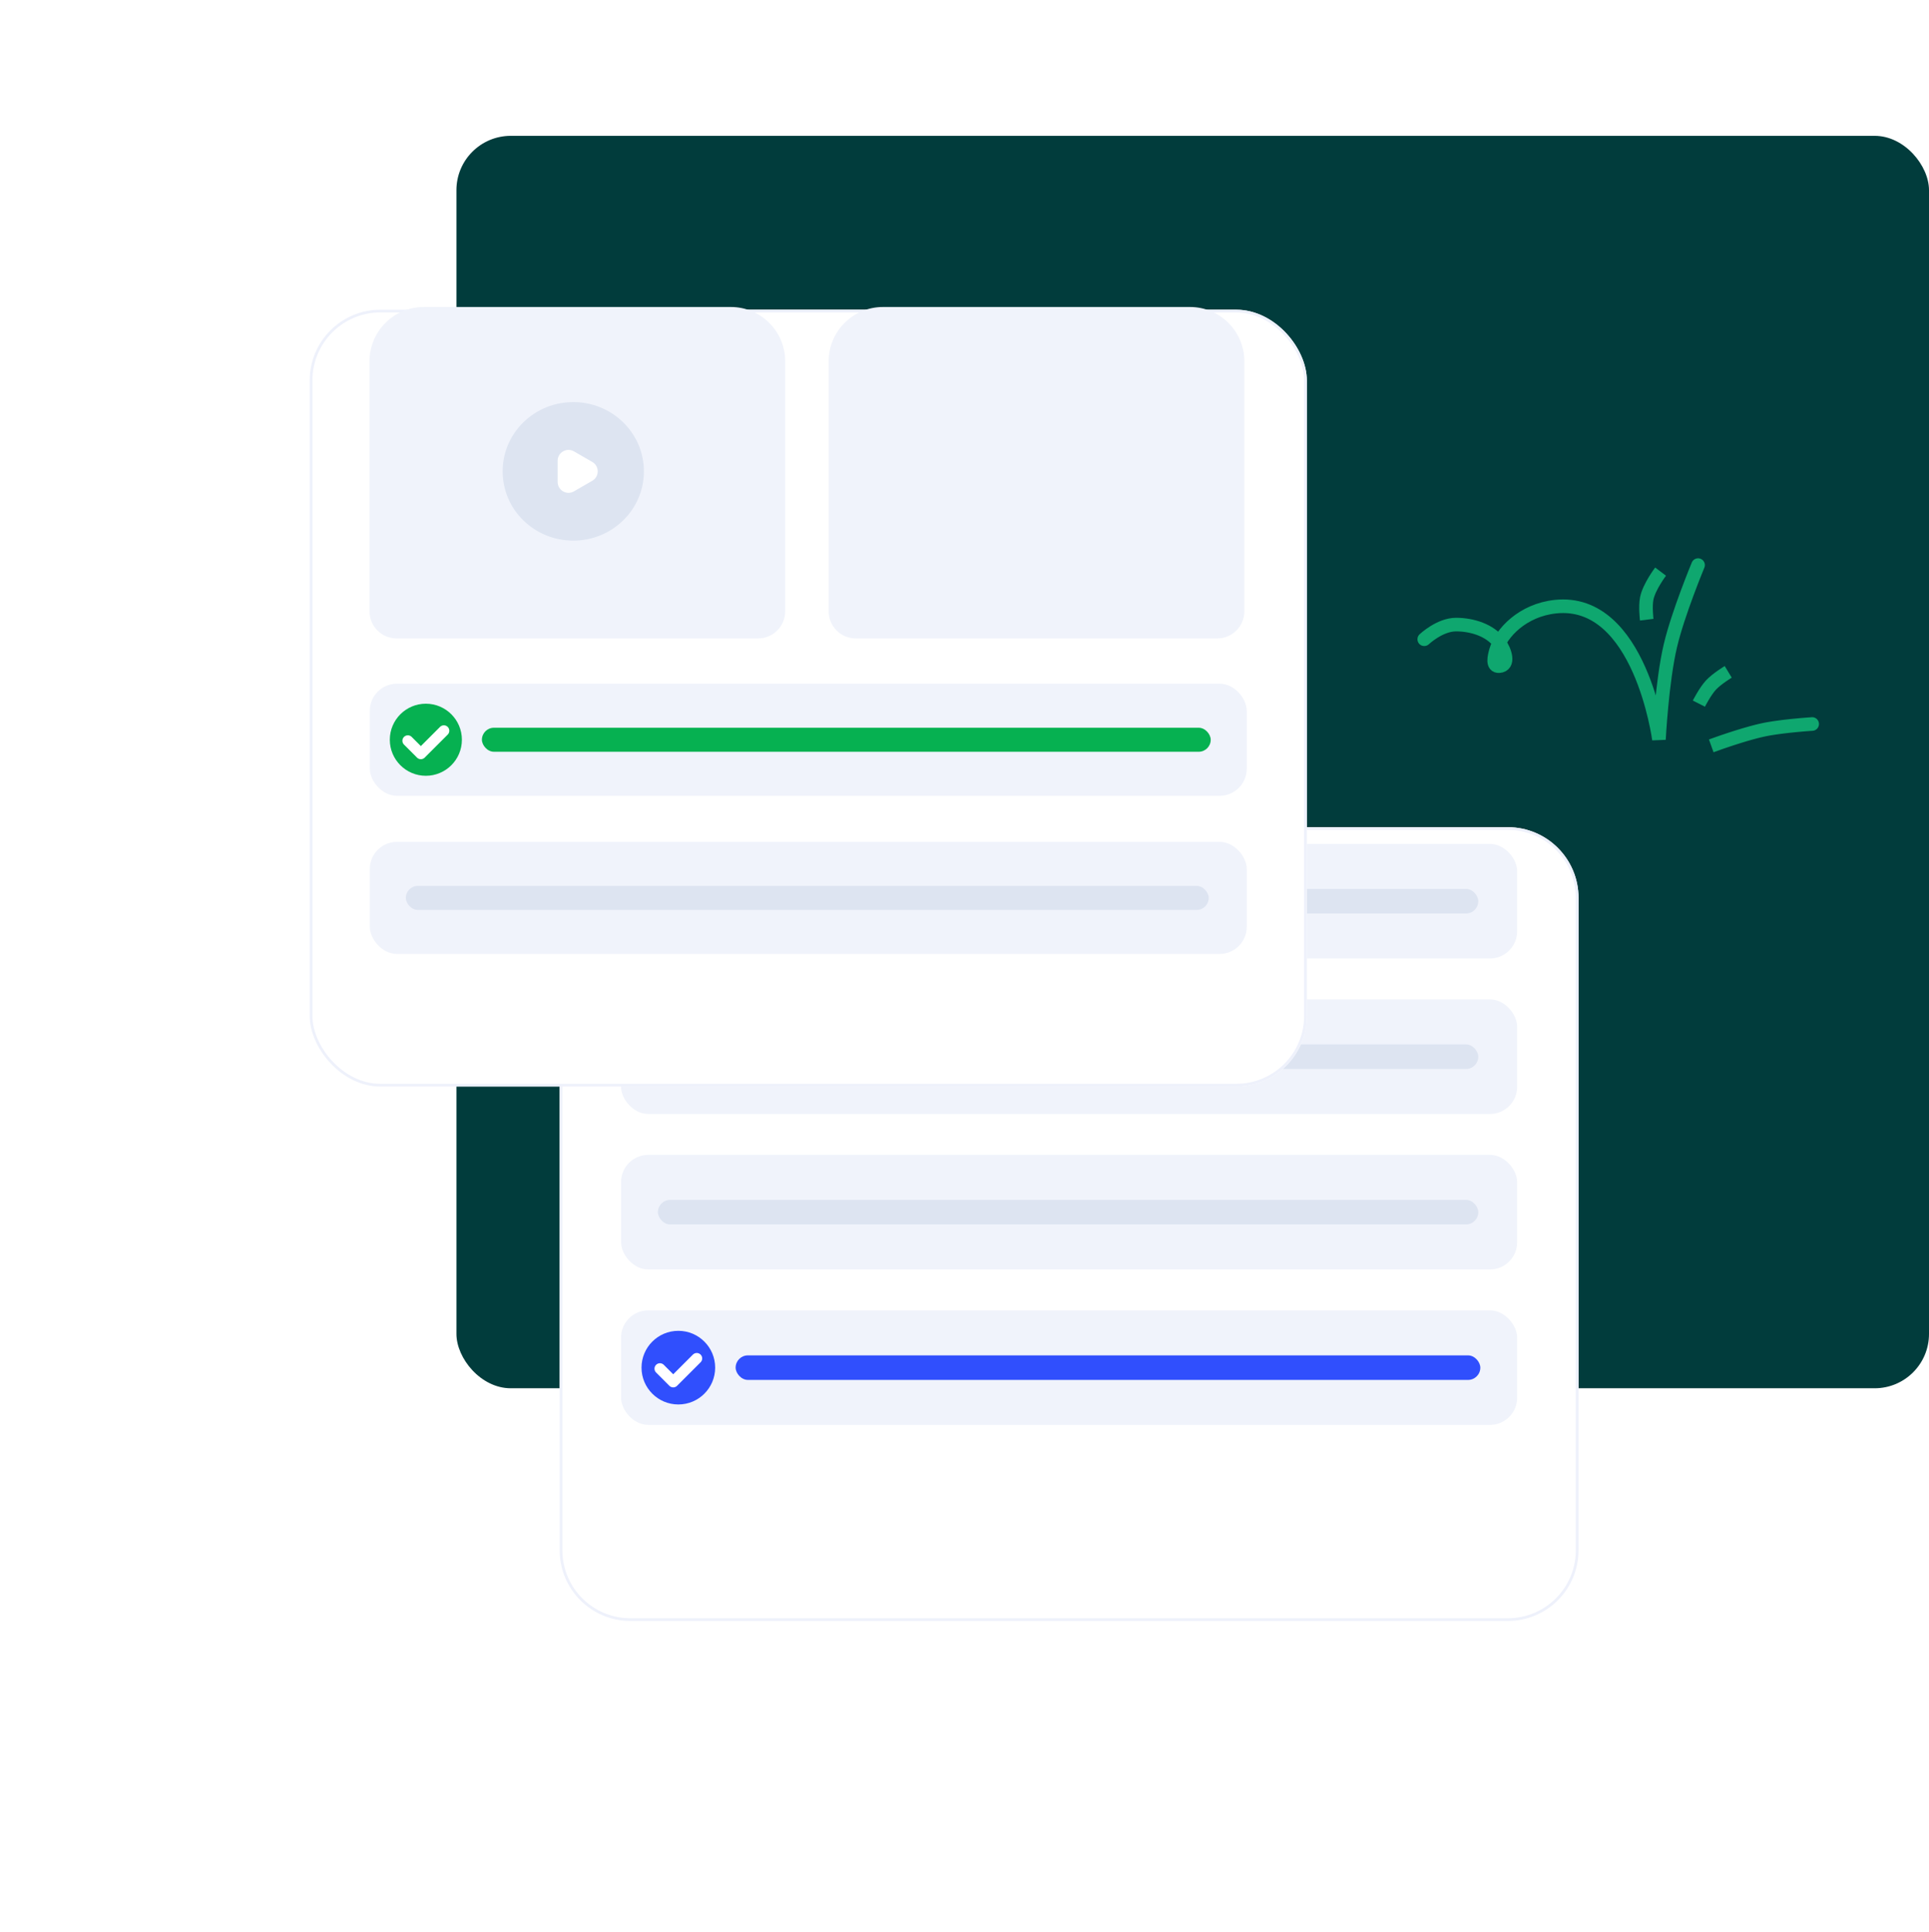 <svg width="710" height="711" fill="none" xmlns="http://www.w3.org/2000/svg"><rect x="168" y="50" width="542" height="461" rx="20" fill="#013C3C"/><g filter="url(#a)"><path d="M206 297.478c0-14.359 11.641-26 26-26h323c14.359 0 26 11.641 26 26v240.169c0 14.359-11.641 26-26 26H232c-14.359 0-26-11.641-26-26V297.478Z" fill="#fff"/><path d="M206.5 297.478c0-14.083 11.417-25.5 25.5-25.5h323c14.083 0 25.5 11.417 25.5 25.5v240.169c0 14.083-11.417 25.5-25.5 25.5H232c-14.083 0-25.5-11.417-25.5-25.5V297.478Z" stroke="#EEF1FB"/></g><rect x="228.591" y="482.321" width="329.819" height="42.169" rx="10" fill="#F0F3FB"/><rect x="270.76" y="498.888" width="274.096" height="9.036" rx="4.518" fill="#304FFD"/><circle cx="249.675" cy="503.406" r="13.554" fill="#304FFD"/><path d="m242.898 503.782 4.895 4.895 8.66-8.66" stroke="#fff" stroke-width="4" stroke-linecap="round" stroke-linejoin="round"/><rect x="228.591" y="425.093" width="329.819" height="42.169" rx="10" fill="#F0F3FB"/><rect x="242.146" y="441.659" width="301.958" height="9.036" rx="4.518" fill="#DDE4F1"/><rect x="228.591" y="367.864" width="329.819" height="42.169" rx="10" fill="#F0F3FB"/><rect x="242.146" y="384.43" width="301.958" height="9.036" rx="4.518" fill="#DDE4F1"/><rect x="228.591" y="310.635" width="329.819" height="42.169" rx="10" fill="#F0F3FB"/><rect x="242.146" y="327.201" width="301.958" height="9.036" rx="4.518" fill="#DDE4F1"/><g filter="url(#b)"><rect x="114" y="91" width="367" height="285.936" rx="26" fill="#fff"/><rect x="114.5" y="91.5" width="366" height="284.936" rx="25.5" stroke="#EEF1FB"/></g><path d="M136 133c0-11.046 8.954-20 20-20h113c11.046 0 20 8.954 20 20v92c0 5.523-4.477 10-10 10H146c-5.523 0-10-4.477-10-10v-92ZM305 133c0-11.046 8.954-20 20-20h113c11.046 0 20 8.954 20 20v92c0 5.523-4.477 10-10 10H315c-5.523 0-10-4.477-10-10v-92Z" fill="#F0F3FB"/><rect x="136.108" y="251.655" width="322.783" height="41.269" rx="10" fill="#F0F3FB"/><rect x="177.377" y="267.868" width="268.249" height="8.843" rx="4.422" fill="#06B151"/><circle cx="156.743" cy="272.289" r="13.265" fill="#06B151"/><path d="m150.11 272.658 4.791 4.79 8.474-8.475" stroke="#fff" stroke-width="4" stroke-linecap="round" stroke-linejoin="round"/><rect x="136.108" y="309.874" width="322.783" height="41.269" rx="10" fill="#F0F3FB"/><rect x="149.373" y="326.086" width="295.516" height="8.843" rx="4.422" fill="#DDE4F1"/><ellipse cx="211" cy="173.5" rx="26" ry="25.5" fill="#DDE4F1"/><path d="M218 170.036c2.667 1.54 2.667 5.389 0 6.928l-6.75 3.897c-2.667 1.54-6-.385-6-3.464v-7.794c0-3.079 3.333-5.004 6-3.464l6.75 3.897Z" fill="#fff"/><path d="m631.359 271.34-2.353.845 1.69 4.706 2.353-.845-1.69-4.706Zm17.943-2.746.507 2.448-.507-2.448Zm17.857.395a2.5 2.5 0 1 0-.317-4.99l.317 4.99Zm-34.955 4.704.845 2.353h.001l.005-.002.02-.007.084-.03.33-.117a226.775 226.775 0 0 1 5.47-1.837c3.406-1.093 7.575-2.334 10.85-3.011l-1.013-4.896c-3.549.734-7.929 2.043-11.366 3.146a229.047 229.047 0 0 0-5.601 1.882l-.346.122-.091.033a.276.276 0 0 0-.023.008l-.007.002-.002.001.844 2.353Zm17.605-2.651c3.271-.676 7.585-1.191 11.141-1.538a210.588 210.588 0 0 1 6.181-.513l.022-.001.005-.001h.001l-.158-2.495-.159-2.495h-.003l-.006.001-.026.001-.096.007-.365.025a230.175 230.175 0 0 0-5.882.494c-3.588.351-8.123.886-11.668 1.619l1.013 4.896Z" fill="#0FA76F"/><path d="M611.206 210.4s-4.256 5.633-5.1 9.899c-.59 2.988 0 7.799 0 7.799m19.198 30.897s2.302-4.551 4.5-6.899c2.113-2.259 6.299-4.8 6.299-4.8" stroke="#0FA76F" stroke-width="5"/><path d="M524.215 235.297s5.699-5.399 11.699-5.399c5.999 0 12.521 2.103 15.898 6.653 2.226 3 3.9 8.345 0 8.645-2.749.212-1.8-3.599-1.2-5.699 1.859-6.507 9.831-14.922 21.898-16.199 31.197-3.299 38.096 48.895 38.096 48.895s1.088-21.286 4.2-34.496C617.617 225.761 625.005 208 625.005 208" stroke="#0FA76F" stroke-width="5" stroke-linecap="round"/><defs><filter id="a" x="92" y="190.478" width="603" height="520.168" filterUnits="userSpaceOnUse" color-interpolation-filters="sRGB"><feFlood flood-opacity="0" result="BackgroundImageFix"/><feColorMatrix in="SourceAlpha" values="0 0 0 0 0 0 0 0 0 0 0 0 0 0 0 0 0 0 127 0" result="hardAlpha"/><feOffset dy="33"/><feGaussianBlur stdDeviation="57"/><feComposite in2="hardAlpha" operator="out"/><feColorMatrix values="0 0 0 0 0 0 0 0 0 0 0 0 0 0 0 0 0 0 0.08 0"/><feBlend in2="BackgroundImageFix" result="effect1_dropShadow_384_6754"/><feBlend in="SourceGraphic" in2="effect1_dropShadow_384_6754" result="shape"/></filter><filter id="b" x="0" y="0" width="595" height="513.936" filterUnits="userSpaceOnUse" color-interpolation-filters="sRGB"><feFlood flood-opacity="0" result="BackgroundImageFix"/><feColorMatrix in="SourceAlpha" values="0 0 0 0 0 0 0 0 0 0 0 0 0 0 0 0 0 0 127 0" result="hardAlpha"/><feOffset dy="23"/><feGaussianBlur stdDeviation="57"/><feComposite in2="hardAlpha" operator="out"/><feColorMatrix values="0 0 0 0 0 0 0 0 0 0 0 0 0 0 0 0 0 0 0.18 0"/><feBlend in2="BackgroundImageFix" result="effect1_dropShadow_384_6754"/><feBlend in="SourceGraphic" in2="effect1_dropShadow_384_6754" result="shape"/></filter></defs></svg>